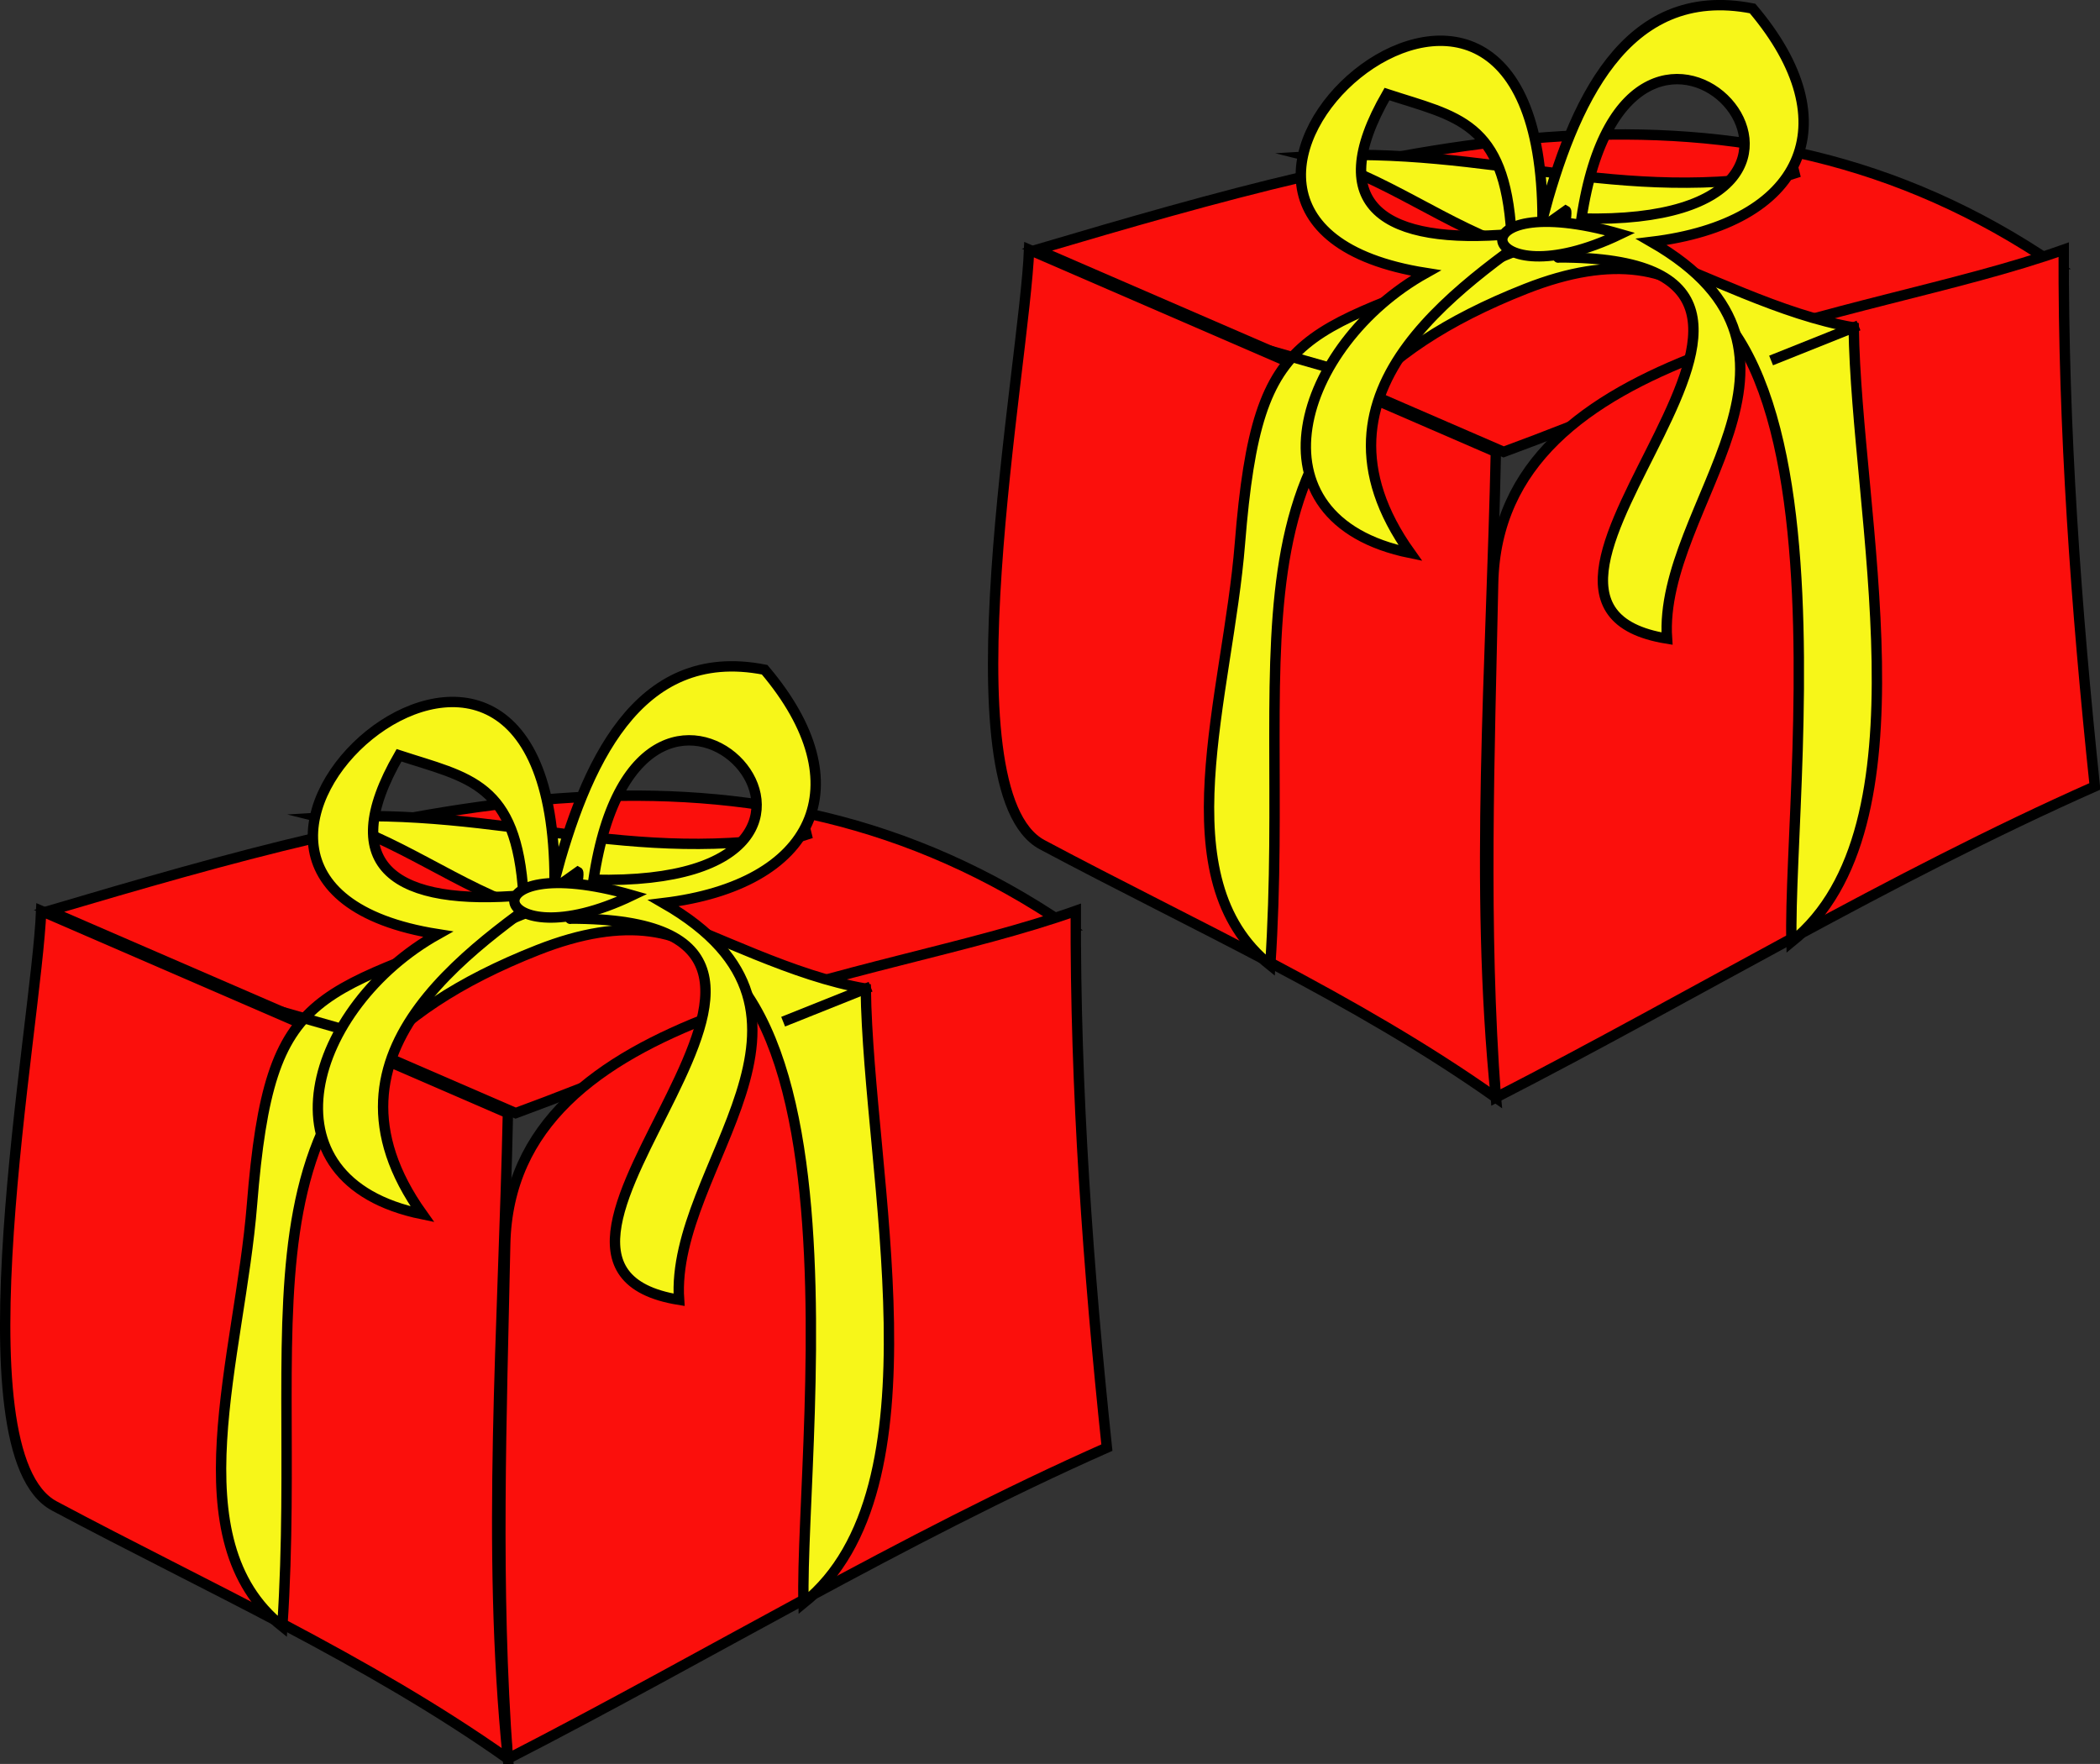 <svg xmlns="http://www.w3.org/2000/svg" xmlns:xlink="http://www.w3.org/1999/xlink" version="1.1" id="Layer_1" x="0px" y="0px" enable-background="new 0 0 822.05 841.89" xml:space="preserve" viewBox="309.04 337.32 202.47 170.07">
<rect x="309.04" y="337.32" width="202.47" height="170.07" fill="#333333" stroke="none"/>
<path fill-rule="evenodd" clip-rule="evenodd" fill="#FB0F0C" stroke="#000000" stroke-linecap="square" stroke-miterlimit="10" d="  M358.761,444.64c16.237-5.946,39.301-16.797,53.25-18c-30.624-20.929-63.608-11.732-98.25-1.5  C328.761,431.64,343.761,438.14,358.761,444.64z"/>
<path fill-rule="evenodd" clip-rule="evenodd" fill="#FB0F0C" stroke="#000000" stroke-linecap="square" stroke-miterlimit="10" d="  M415.759,476.89c-1.811-17.214-3.061-34.437-2.998-51.75c-20.06,7.145-54.531,8.981-55.014,32.172  c-0.345,16.544-0.962,33.096,0.264,49.578C377.23,497.021,396.021,485.637,415.759,476.89z"/>
<path fill-rule="evenodd" clip-rule="evenodd" fill="#FB0F0C" stroke="#000000" stroke-linecap="square" stroke-miterlimit="10" d="  M358.011,444.64c-15-6.5-30-13-45-19.5c-0.452,11.155-8.334,52.255,1.266,57.375c14.655,7.816,30.154,14.781,43.734,24.375  C355.918,486.414,357.582,465.227,358.011,444.64z"/>
<path fill-rule="evenodd" clip-rule="evenodd" fill="#F7F619" stroke="#000000" stroke-linecap="square" stroke-miterlimit="10" d="  M392.511,432.64c-7.084-1.221-14.206-5.073-21-7.5c5.067-2.51,10.348-5.883,15.75-7.5c-17.483,3.369-29.783-2.596-47.25-1.5  c7.063,1.746,13.292,6.824,20.25,9c-20.773,8.554-25.168,6.35-26.924,28.298c-1.181,14.763-7.516,32.346,2.924,40.702  c2.106-32.008-6.221-53.072,24.633-65.227c33.944-13.372,25.19,46.962,25.617,62.977C400.204,480.842,392.754,450.63,392.511,432.64  z"/>
<path fill-rule="evenodd" clip-rule="evenodd" fill="#F7F619" stroke="#000000" stroke-linecap="square" stroke-miterlimit="10" d="  M382.761,401.89c-12.406-2.45-17.349,9.461-20.25,20.25c-0.09-39.039-43.816,0.111-11.25,5.25c-12.322,6.891-17.64,23.709-1.5,27  c-11.408-16,5.729-26.332,15-33c0.247,0.134-0.749,4.895-0.75,4.5c33.716-0.069-11.146,33.254,10.5,36.75  c-0.89-12.872,17.327-27.423-1.5-38.25C387.591,422.625,392.203,413.037,382.761,401.89z M347.511,410.14  c6.739,2.206,11.348,2.615,12,13.5C347.373,424.685,341.226,421.043,347.511,410.14z M358.761,424.39  C359.761,424.39,359.761,424.39,358.761,424.39L358.761,424.39z M366.261,422.14C370.853,391.5,399.235,422.939,366.261,422.14  L366.261,422.14z"/>
<path fill-rule="evenodd" clip-rule="evenodd" fill="#F7F619" stroke="#000000" stroke-linecap="square" stroke-miterlimit="10" d="  M370.011,423.64C356.159,430.29,353.574,418.907,370.011,423.64L370.011,423.64z"/>
<line fill="none" stroke="#000000" stroke-linecap="square" stroke-miterlimit="10" x1="336.261" y1="434.89" x2="341.511" y2="436.39"/>
<path fill-rule="evenodd" clip-rule="evenodd" fill="#FFFFFF" d="M385.011,435.64l7.5-3L385.011,435.64z"/>
<line fill="none" stroke="#000000" stroke-linecap="square" stroke-miterlimit="10" x1="385.011" y1="435.64" x2="392.511" y2="432.64"/>
<path fill-rule="evenodd" clip-rule="evenodd" fill="#FB0F0C" stroke="#000000" stroke-linecap="square" stroke-miterlimit="10" d="  M454.013,380.89c16.237-5.946,39.301-16.797,53.25-18c-30.625-20.929-63.609-11.731-98.252-1.5  C424.012,367.89,439.012,374.39,454.013,380.89z"/>
<path fill-rule="evenodd" clip-rule="evenodd" fill="#FB0F0C" stroke="#000000" stroke-linecap="square" stroke-miterlimit="10" d="  M511.013,413.14c-1.812-17.214-3.062-34.437-3-51.75c-20.06,7.145-54.531,8.981-55.014,32.172  c-0.345,16.544-0.962,33.096,0.264,49.578C472.482,433.271,491.273,421.886,511.013,413.14z"/>
<path fill-rule="evenodd" clip-rule="evenodd" fill="#FB0F0C" stroke="#000000" stroke-linecap="square" stroke-miterlimit="10" d="  M453.263,380.89c-15.001-6.5-30.001-13-45.002-19.5c-0.452,11.155-8.334,52.255,1.266,57.375  c14.656,7.815,30.155,14.781,43.736,24.375C451.17,422.664,452.834,401.477,453.263,380.89z"/>
<path fill-rule="evenodd" clip-rule="evenodd" fill="#F7F619" stroke="#000000" stroke-linecap="square" stroke-miterlimit="10" d="  M487.763,368.89c-7.084-1.221-14.206-5.074-21-7.5c5.067-2.51,10.348-5.883,15.75-7.5c-17.483,3.369-29.783-2.596-47.25-1.5  c7.062,1.746,13.292,6.824,20.25,9c-20.773,8.554-25.168,6.35-26.924,28.298c-1.181,14.763-7.517,32.346,2.924,40.702  c2.105-32.007-6.221-53.072,24.633-65.227c33.944-13.372,25.19,46.962,25.617,62.977  C495.456,417.092,488.006,386.881,487.763,368.89z"/>
<path fill-rule="evenodd" clip-rule="evenodd" fill="#F7F619" stroke="#000000" stroke-linecap="square" stroke-miterlimit="10" d="  M478.013,338.14c-12.405-2.45-17.35,9.461-20.25,20.25c-0.09-39.039-43.816,0.111-11.25,5.25c-12.322,6.891-17.64,23.709-1.5,27  c-11.407-16,5.729-26.332,15-33c0.247,0.134-0.749,4.895-0.75,4.5c33.716-0.07-11.146,33.254,10.5,36.75  c-0.891-12.872,17.327-27.422-1.5-38.25C482.843,358.875,487.455,349.287,478.013,338.14z M442.763,346.39  c6.739,2.206,11.348,2.615,12,13.5C442.625,360.935,436.478,357.293,442.763,346.39z M454.013,360.64  C455.013,360.64,455.013,360.64,454.013,360.64L454.013,360.64z M461.513,358.39C466.105,327.75,494.487,359.189,461.513,358.39  L461.513,358.39z"/>
<path fill-rule="evenodd" clip-rule="evenodd" fill="#F7F619" stroke="#000000" stroke-linecap="square" stroke-miterlimit="10" d="  M465.263,359.89C451.411,366.539,448.826,355.157,465.263,359.89L465.263,359.89z"/>
<line fill="none" stroke="#000000" stroke-linecap="square" stroke-miterlimit="10" x1="431.513" y1="371.14" x2="436.763" y2="372.64"/>
<path fill-rule="evenodd" clip-rule="evenodd" fill="#FFFFFF" d="M480.263,371.89l7.5-3L480.263,371.89z"/>
<line fill="none" stroke="#000000" stroke-linecap="square" stroke-miterlimit="10" x1="480.263" y1="371.89" x2="487.763" y2="368.89"/>
</svg>